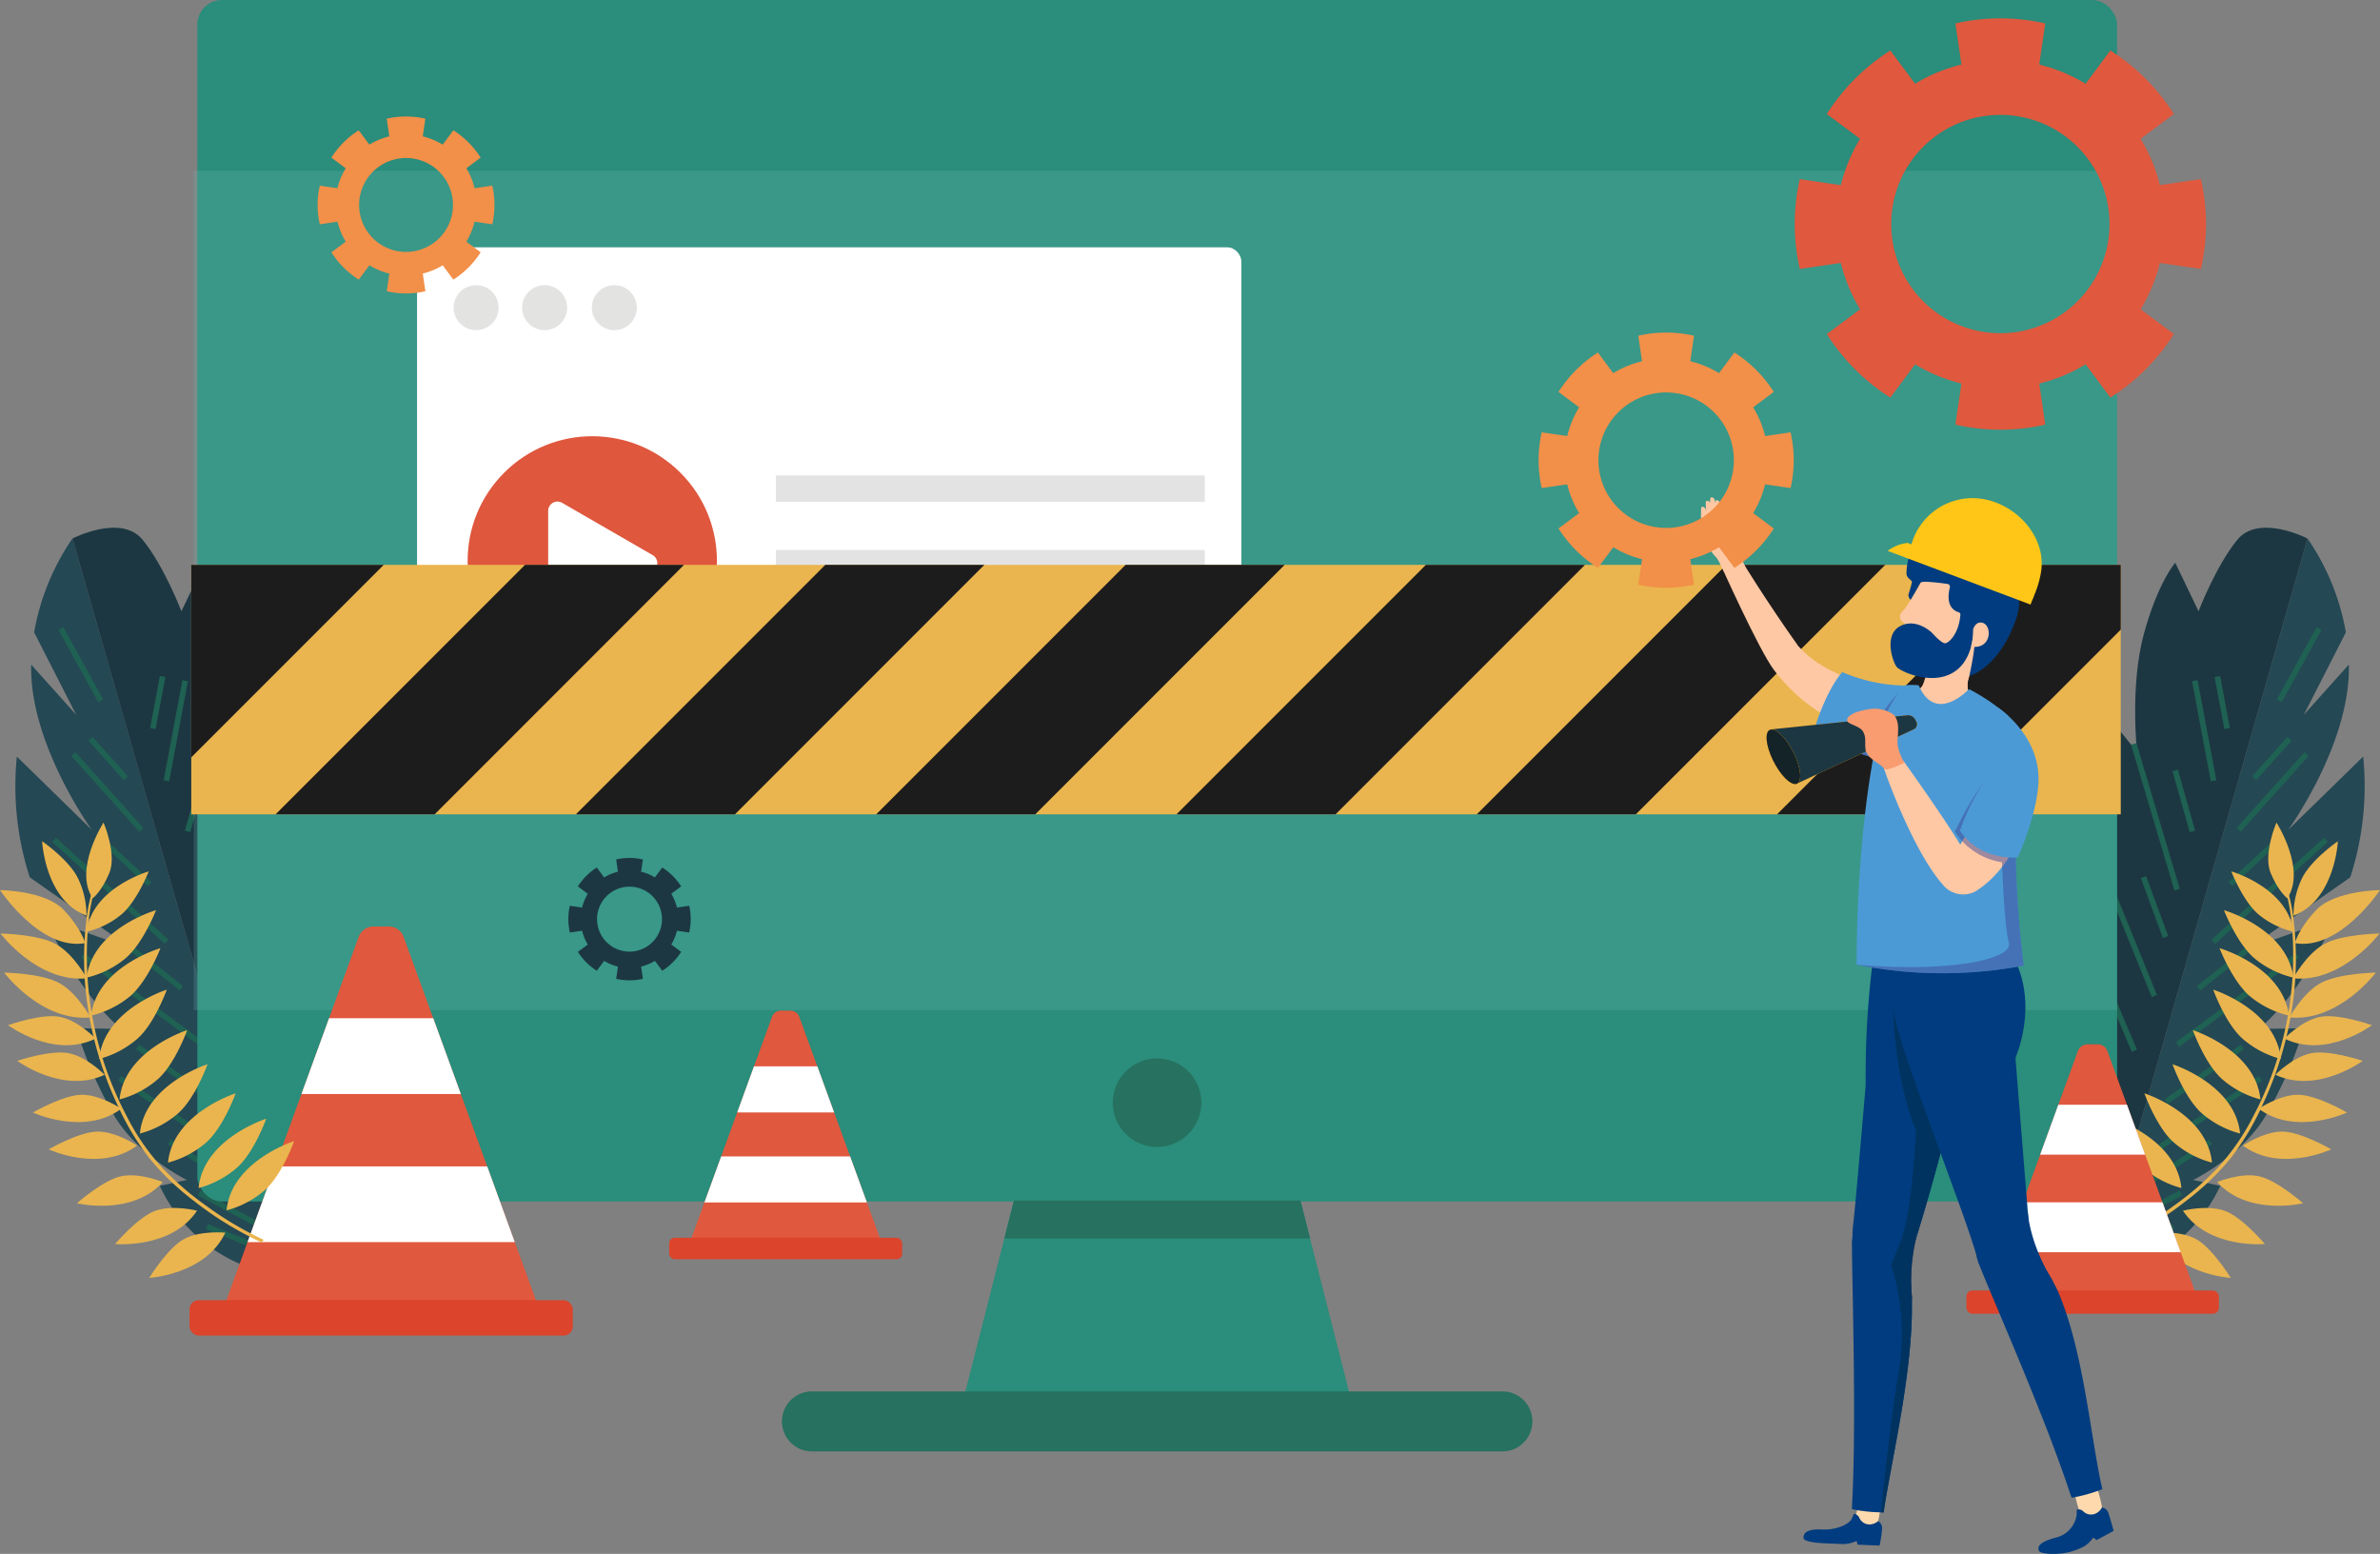 <svg xmlns="http://www.w3.org/2000/svg" xmlns:xlink="http://www.w3.org/1999/xlink" width="423.43" height="276.398" viewBox="0 0 423.43 276.398">
  <rect x="0" y="0" width="423.43" height="276.398" fill="#808080" stroke="none"/>
  <defs>
    <clipPath id="clip-path">
      <path id="Path_15136" data-name="Path 15136" d="M94.38,117.288H91.4a2.811,2.811,0,0,0-2.56,1.982L65.081,184.508H120.7L96.94,119.27A2.811,2.811,0,0,0,94.38,117.288Z" transform="translate(-65.081 -117.288)" fill="none"/>
    </clipPath>
    <clipPath id="clip-path-2">
      <path id="Path_15138" data-name="Path 15138" d="M125.619,125h-1.81a1.707,1.707,0,0,0-1.555,1.2l-14.443,39.654H141.62L127.174,126.2A1.705,1.705,0,0,0,125.619,125Z" transform="translate(-107.811 -125)" fill="none"/>
    </clipPath>
    <clipPath id="clip-path-3">
      <path id="Path_15142" data-name="Path 15142" d="M246.274,128.092h-1.961a1.849,1.849,0,0,0-1.685,1.305L226.975,172.37h36.638L247.96,129.4A1.849,1.849,0,0,0,246.274,128.092Z" transform="translate(-226.975 -128.092)" fill="none"/>
    </clipPath>
  </defs>
  <g id="Group_5754" data-name="Group 5754" transform="translate(-44.456 -32.315)">
    <g id="Group_3986" data-name="Group 3986" transform="translate(47.189 126.18)">
      <path id="Path_8378" data-name="Path 8378" d="M49.209,98.4l7.486,14.67-8.02-8.943q-.009.681.008,1.377c.337,13.629,10.787,28.023,10.787,28.023L46.129,120.493a52.637,52.637,0,0,0,2.3,21.478l18.1,12.678-15.3-5.419c6.191,14.3,13.52,19.715,13.52,19.715l-8.066-.142a73.187,73.187,0,0,0,6.97,15.876c4.424,7.1,12.731,11.121,12.731,11.121l-4.823,1.047A27.82,27.82,0,0,0,93.529,212.8L56.026,81.706A42.009,42.009,0,0,0,49.209,98.4Z" transform="translate(-45.865 -79.78)" fill="#244854"/>
      <path id="Path_8379" data-name="Path 8379" d="M51.1,82.639l37.5,131.094s9.961-6.885,13.6-14.247.859-11.833.859-11.833l-5.88,4.864s5.622-12.007,7.25-22.073-3.024-19.823-3.024-19.823l-9.358,9.21s4.769-16.158,4.267-26.77-7.467-21.578-7.467-21.578l-7.411,9.1s1.292-11.811-1.232-21.02-5.578-12.618-5.578-12.618l-4.143,8.631s-3.024-7.94-6.87-12.686S51.1,82.639,51.1,82.639Z" transform="translate(-40.943 -80.713)" fill="#1c3742"/>
      <g id="Group_3984" data-name="Group 3984" transform="translate(6.878 17.935)">
        <line id="Line_1" data-name="Line 1" x2="7.064" y2="12.841" transform="translate(1.233)" fill="none" stroke="#1f6152" stroke-miterlimit="10" stroke-width="1"/>
        <line id="Line_2" data-name="Line 2" x2="6.298" y2="7.023" transform="translate(6.484 19.604)" fill="none" stroke="#1f6152" stroke-miterlimit="10" stroke-width="1"/>
        <line id="Line_3" data-name="Line 3" x2="12.085" y2="13.476" transform="translate(3.448 22.327)" fill="none" stroke="#1f6152" stroke-miterlimit="10" stroke-width="1"/>
        <line id="Line_4" data-name="Line 4" x2="8.249" y2="7.67" transform="translate(8.745 37.781)" fill="none" stroke="#1f6152" stroke-miterlimit="10" stroke-width="1"/>
        <line id="Line_5" data-name="Line 5" x2="20.045" y2="18.152" transform="translate(0 37.576)" fill="none" stroke="#1f6152" stroke-miterlimit="10" stroke-width="1"/>
        <line id="Line_6" data-name="Line 6" x2="8.878" y2="7.062" transform="translate(13.786 56.933)" fill="none" stroke="#1f6152" stroke-miterlimit="10" stroke-width="1"/>
        <line id="Line_7" data-name="Line 7" x2="21.297" y2="15.831" transform="translate(5.108 58.164)" fill="none" stroke="#1f6152" stroke-miterlimit="10" stroke-width="1"/>
        <line id="Line_8" data-name="Line 8" x2="13.551" y2="9.764" transform="translate(14.876 74.404)" fill="none" stroke="#1f6152" stroke-miterlimit="10" stroke-width="1"/>
        <line id="Line_9" data-name="Line 9" x2="17.753" y2="12.16" transform="translate(11.682 80.007)" fill="none" stroke="#1f6152" stroke-miterlimit="10" stroke-width="1"/>
        <line id="Line_10" data-name="Line 10" x2="11.33" y2="7.419" transform="translate(20.561 91.305)" fill="none" stroke="#1f6152" stroke-miterlimit="10" stroke-width="1"/>
        <line id="Line_11" data-name="Line 11" x2="10.089" y2="5.417" transform="translate(25.815 100.39)" fill="none" stroke="#1f6152" stroke-miterlimit="10" stroke-width="1"/>
        <line id="Line_12" data-name="Line 12" x2="9.019" y2="3.594" transform="translate(27.189 106.389)" fill="none" stroke="#1f6152" stroke-miterlimit="10" stroke-width="1"/>
      </g>
      <g id="Group_3985" data-name="Group 3985" transform="translate(24.465 26.463)">
        <line id="Line_13" data-name="Line 13" x1="1.736" y2="9.272" fill="none" stroke="#1f6152" stroke-miterlimit="10" stroke-width="1"/>
        <line id="Line_14" data-name="Line 14" x1="3.331" y2="17.792" transform="translate(2.415 0.751)" fill="none" stroke="#1f6152" stroke-miterlimit="10" stroke-width="1"/>
        <line id="Line_15" data-name="Line 15" x1="3.067" y2="10.838" transform="translate(6.175 16.708)" fill="none" stroke="#1f6152" stroke-miterlimit="10" stroke-width="1"/>
        <line id="Line_16" data-name="Line 16" x1="7.706" y2="25.921" transform="translate(8.903 11.992)" fill="none" stroke="#1f6152" stroke-miterlimit="10" stroke-width="1"/>
        <line id="Line_17" data-name="Line 17" x1="3.921" y2="10.644" transform="translate(10.958 35.694)" fill="none" stroke="#1f6152" stroke-miterlimit="10" stroke-width="1"/>
        <line id="Line_18" data-name="Line 18" x1="9.981" y2="24.588" transform="translate(12.953 32.24)" fill="none" stroke="#1f6152" stroke-miterlimit="10" stroke-width="1"/>
        <line id="Line_19" data-name="Line 19" x1="6.511" y2="15.381" transform="translate(16.507 51.19)" fill="none" stroke="#1f6152" stroke-miterlimit="10" stroke-width="1"/>
        <line id="Line_20" data-name="Line 20" x1="8.859" y2="19.61" transform="translate(19.798 54.321)" fill="none" stroke="#1f6152" stroke-miterlimit="10" stroke-width="1"/>
        <line id="Line_21" data-name="Line 21" x1="5.83" y2="12.223" transform="translate(21.104 68.588)" fill="none" stroke="#1f6152" stroke-miterlimit="10" stroke-width="1"/>
        <line id="Line_22" data-name="Line 22" x1="5.81" y2="9.867" transform="translate(21.351 79.079)" fill="none" stroke="#1f6152" stroke-miterlimit="10" stroke-width="1"/>
        <line id="Line_23" data-name="Line 23" x1="5.842" y2="7.755" transform="translate(23.259 84.92)" fill="none" stroke="#1f6152" stroke-miterlimit="10" stroke-width="1"/>
      </g>
    </g>
    <g id="Group_3986-2" data-name="Group 3986" transform="translate(401.315 126.18)">
      <path id="Path_8378-2" data-name="Path 8378" d="M281.115,98.4l-7.486,14.67,8.02-8.943q.009.681-.006,1.377c-.339,13.629-10.789,28.023-10.789,28.023L284.2,120.493a52.639,52.639,0,0,1-2.3,21.478l-18.1,12.678,15.3-5.419c-6.191,14.3-13.52,19.715-13.52,19.715l8.066-.142a73.186,73.186,0,0,1-6.97,15.876c-4.424,7.1-12.731,11.121-12.731,11.121l4.825,1.047A27.825,27.825,0,0,1,236.795,212.8L274.3,81.706A42.007,42.007,0,0,1,281.115,98.4Z" transform="translate(-220.621 -79.78)" fill="#244854"/>
      <path id="Path_8379-2" data-name="Path 8379" d="M282.133,82.639l-37.5,131.094s-9.961-6.885-13.6-14.247-.859-11.833-.859-11.833l5.88,4.864s-5.622-12.007-7.25-22.073,3.026-19.823,3.026-19.823l9.356,9.21s-4.769-16.158-4.267-26.77,7.467-21.578,7.467-21.578l7.411,9.1s-1.292-11.811,1.232-21.02S258.6,86.944,258.6,86.944l4.143,8.631s3.024-7.94,6.87-12.686S282.133,82.639,282.133,82.639Z" transform="translate(-228.456 -80.713)" fill="#1c3742"/>
      <g id="Group_3984-2" data-name="Group 3984" transform="translate(20.751 17.935)">
        <line id="Line_1-2" data-name="Line 1" x1="7.064" y2="12.841" transform="translate(27.912)" fill="none" stroke="#1f6152" stroke-miterlimit="10" stroke-width="1"/>
        <line id="Line_2-2" data-name="Line 2" x1="6.298" y2="7.023" transform="translate(23.427 19.604)" fill="none" stroke="#1f6152" stroke-miterlimit="10" stroke-width="1"/>
        <line id="Line_3-2" data-name="Line 3" x1="12.085" y2="13.476" transform="translate(20.676 22.327)" fill="none" stroke="#1f6152" stroke-miterlimit="10" stroke-width="1"/>
        <line id="Line_4-2" data-name="Line 4" x1="8.249" y2="7.67" transform="translate(19.215 37.781)" fill="none" stroke="#1f6152" stroke-miterlimit="10" stroke-width="1"/>
        <line id="Line_5-2" data-name="Line 5" x1="20.045" y2="18.152" transform="translate(16.164 37.576)" fill="none" stroke="#1f6152" stroke-miterlimit="10" stroke-width="1"/>
        <line id="Line_6-2" data-name="Line 6" x1="8.878" y2="7.062" transform="translate(13.546 56.933)" fill="none" stroke="#1f6152" stroke-miterlimit="10" stroke-width="1"/>
        <line id="Line_7-2" data-name="Line 7" x1="21.297" y2="15.831" transform="translate(9.804 58.164)" fill="none" stroke="#1f6152" stroke-miterlimit="10" stroke-width="1"/>
        <line id="Line_8-2" data-name="Line 8" x1="13.551" y2="9.764" transform="translate(7.783 74.404)" fill="none" stroke="#1f6152" stroke-miterlimit="10" stroke-width="1"/>
        <line id="Line_9-2" data-name="Line 9" x1="17.753" y2="12.16" transform="translate(6.774 80.007)" fill="none" stroke="#1f6152" stroke-miterlimit="10" stroke-width="1"/>
        <line id="Line_10-2" data-name="Line 10" x1="11.33" y2="7.419" transform="translate(4.318 91.305)" fill="none" stroke="#1f6152" stroke-miterlimit="10" stroke-width="1"/>
        <line id="Line_11-2" data-name="Line 11" x1="10.089" y2="5.417" transform="translate(0.306 100.39)" fill="none" stroke="#1f6152" stroke-miterlimit="10" stroke-width="1"/>
        <line id="Line_12-2" data-name="Line 12" x1="9.019" y2="3.594" transform="translate(0 106.389)" fill="none" stroke="#1f6152" stroke-miterlimit="10" stroke-width="1"/>
      </g>
      <g id="Group_3985-2" data-name="Group 3985" transform="translate(10.272 26.463)">
        <line id="Line_13-2" data-name="Line 13" x2="1.736" y2="9.272" transform="translate(27.365)" fill="none" stroke="#1f6152" stroke-miterlimit="10" stroke-width="1"/>
        <line id="Line_14-2" data-name="Line 14" x2="3.331" y2="17.792" transform="translate(23.356 0.751)" fill="none" stroke="#1f6152" stroke-miterlimit="10" stroke-width="1"/>
        <line id="Line_15-2" data-name="Line 15" x2="3.067" y2="10.838" transform="translate(19.859 16.708)" fill="none" stroke="#1f6152" stroke-miterlimit="10" stroke-width="1"/>
        <line id="Line_16-2" data-name="Line 16" x2="7.706" y2="25.921" transform="translate(12.492 11.992)" fill="none" stroke="#1f6152" stroke-miterlimit="10" stroke-width="1"/>
        <line id="Line_17-2" data-name="Line 17" x2="3.921" y2="10.644" transform="translate(14.223 35.694)" fill="none" stroke="#1f6152" stroke-miterlimit="10" stroke-width="1"/>
        <line id="Line_18-2" data-name="Line 18" x2="9.981" y2="24.588" transform="translate(6.167 32.24)" fill="none" stroke="#1f6152" stroke-miterlimit="10" stroke-width="1"/>
        <line id="Line_19-2" data-name="Line 19" x2="6.511" y2="15.381" transform="translate(6.083 51.19)" fill="none" stroke="#1f6152" stroke-miterlimit="10" stroke-width="1"/>
        <line id="Line_20-2" data-name="Line 20" x2="8.859" y2="19.61" transform="translate(0.445 54.321)" fill="none" stroke="#1f6152" stroke-miterlimit="10" stroke-width="1"/>
        <line id="Line_21-2" data-name="Line 21" x2="5.83" y2="12.223" transform="translate(2.167 68.588)" fill="none" stroke="#1f6152" stroke-miterlimit="10" stroke-width="1"/>
        <line id="Line_22-2" data-name="Line 22" x2="5.81" y2="9.867" transform="translate(1.94 79.079)" fill="none" stroke="#1f6152" stroke-miterlimit="10" stroke-width="1"/>
        <line id="Line_23-2" data-name="Line 23" x2="5.842" y2="7.755" transform="translate(0 84.92)" fill="none" stroke="#1f6152" stroke-miterlimit="10" stroke-width="1"/>
      </g>
    </g>
    <g id="Group_5719" data-name="Group 5719" transform="translate(78.922 32.315)">
      <rect id="Rectangle_1618" data-name="Rectangle 1618" width="341.548" height="213.713" rx="4.372" transform="translate(0.645)" fill="#2b8d7b"/>
      <path id="Path_15131" data-name="Path 15131" d="M202.189,185.15h-69.5l7.549-29.678,1.711-6.731,3.322-13.034h44.335l3.321,13.034,1.711,6.731Z" transform="translate(3.972 64.816)" fill="#2b8d7b"/>
      <path id="Path_15132" data-name="Path 15132" d="M190.984,149.158h-54.4l1.711-6.731h50.978Z" transform="translate(7.629 71.13)" fill="#26715f"/>
      <path id="Path_15133" data-name="Path 15133" d="M244.364,170.6H121.524a5.337,5.337,0,0,1-5.337-5.337h0a5.337,5.337,0,0,1,5.337-5.337H244.364a5.337,5.337,0,0,1,5.337,5.337h0A5.337,5.337,0,0,1,244.364,170.6Z" transform="translate(-11.534 87.567)" fill="#26715f"/>
      <rect id="Rectangle_1619" data-name="Rectangle 1619" width="342.185" height="149.294" transform="translate(0 30.374)" fill="#73c6bf" opacity="0.2"/>
      <path id="Path_15134" data-name="Path 15134" d="M154.413,145.135h0a7.9,7.9,0,0,1-7.874-7.874h0a7.9,7.9,0,0,1,7.874-7.874h0a7.9,7.9,0,0,1,7.874,7.874h0A7.9,7.9,0,0,1,154.413,145.135Z" transform="translate(16.981 58.879)" fill="#26715f"/>
    </g>
    <g id="Group_5723" data-name="Group 5723" transform="translate(78.174 197.116)">
      <g id="Group_5722" data-name="Group 5722" transform="translate(6.284)">
        <path id="Path_15135" data-name="Path 15135" d="M94.38,117.288H91.4a2.811,2.811,0,0,0-2.56,1.982L65.081,184.508H120.7L96.94,119.27A2.811,2.811,0,0,0,94.38,117.288Z" transform="translate(-65.081 -117.288)" fill="#e0583d"/>
        <g id="Group_5721" data-name="Group 5721">
          <g id="Group_5720" data-name="Group 5720" clip-path="url(#clip-path)">
            <rect id="Rectangle_1620" data-name="Rectangle 1620" width="50.823" height="13.474" transform="translate(1.953 16.319)" fill="#fff"/>
            <rect id="Rectangle_1621" data-name="Rectangle 1621" width="50.823" height="13.474" transform="translate(1.953 42.668)" fill="#fff"/>
          </g>
        </g>
      </g>
      <rect id="Rectangle_1622" data-name="Rectangle 1622" width="68.189" height="6.288" rx="1.621" transform="translate(0 66.471)" fill="#dc442b"/>
    </g>
    <g id="Group_5727" data-name="Group 5727" transform="translate(163.51 212.073)">
      <g id="Group_5726" data-name="Group 5726" transform="translate(3.821)">
        <path id="Path_15137" data-name="Path 15137" d="M125.619,125h-1.81a1.707,1.707,0,0,0-1.555,1.2l-14.443,39.654H141.62L127.174,126.2A1.705,1.705,0,0,0,125.619,125Z" transform="translate(-107.811 -125)" fill="#e0583d"/>
        <g id="Group_5725" data-name="Group 5725">
          <g id="Group_5724" data-name="Group 5724" clip-path="url(#clip-path-2)">
            <rect id="Rectangle_1623" data-name="Rectangle 1623" width="30.892" height="8.19" transform="translate(1.186 9.919)" fill="#fff"/>
            <rect id="Rectangle_1624" data-name="Rectangle 1624" width="30.892" height="8.19" transform="translate(1.186 25.935)" fill="#fff"/>
          </g>
        </g>
      </g>
      <rect id="Rectangle_1625" data-name="Rectangle 1625" width="41.448" height="3.822" rx="0.985" transform="translate(0 40.404)" fill="#dc442b"/>
    </g>
    <path id="Path_15139" data-name="Path 15139" d="M270.627,55.419l5.919-4.408a36.735,36.735,0,0,0-11.3-11.3l-4.408,5.919a29.031,29.031,0,0,0-8.243-3.415l1.071-7.314a35.858,35.858,0,0,0-15.983,0l1.069,7.314a29.043,29.043,0,0,0-8.241,3.415L226.1,39.712a36.692,36.692,0,0,0-11.3,11.3l5.919,4.408a29.037,29.037,0,0,0-3.417,8.243l-7.312-1.071a35.859,35.859,0,0,0,0,15.983l7.312-1.071a29.036,29.036,0,0,0,3.417,8.243L214.8,90.155a36.692,36.692,0,0,0,11.3,11.3l4.408-5.919a29.019,29.019,0,0,0,8.241,3.415l-1.069,7.314a35.859,35.859,0,0,0,15.983,0L252.6,98.95a29.031,29.031,0,0,0,8.243-3.415l4.408,5.919a36.713,36.713,0,0,0,11.3-11.3l-5.919-4.408a29.034,29.034,0,0,0,3.415-8.243l7.314,1.071a35.859,35.859,0,0,0,0-15.983l-7.314,1.071A29.034,29.034,0,0,0,270.627,55.419ZM245.674,90a19.417,19.417,0,1,1,19.418-19.416A19.416,19.416,0,0,1,245.674,90Z" transform="translate(154.668 1.583)" fill="#e0583d"/>
    <path id="Path_15140" data-name="Path 15140" d="M114.9,117.373l1.763-1.311A10.953,10.953,0,0,0,113.3,112.7l-1.311,1.763a8.634,8.634,0,0,0-2.453-1.018l.318-2.176a10.7,10.7,0,0,0-4.756,0l.318,2.176a8.623,8.623,0,0,0-2.451,1.018l-1.311-1.763a10.954,10.954,0,0,0-3.363,3.363l1.761,1.311a8.607,8.607,0,0,0-1.016,2.453l-2.176-.32a10.7,10.7,0,0,0,0,4.757l2.176-.32a8.607,8.607,0,0,0,1.016,2.453l-1.761,1.311a10.953,10.953,0,0,0,3.363,3.363l1.311-1.761a8.674,8.674,0,0,0,2.451,1.016L105.1,132.5a10.7,10.7,0,0,0,4.756,0l-.318-2.176a8.685,8.685,0,0,0,2.453-1.016l1.311,1.761a10.953,10.953,0,0,0,3.363-3.363L114.9,126.4a8.607,8.607,0,0,0,1.016-2.453l2.176.32a10.63,10.63,0,0,0,0-4.757l-2.176.32A8.607,8.607,0,0,0,114.9,117.373Zm-7.424,10.289a5.777,5.777,0,1,1,5.778-5.776A5.777,5.777,0,0,1,107.476,127.662Z" transform="translate(48.979 73.921)" fill="#1c3742"/>
    <g id="Group_3979" data-name="Group 3979" transform="translate(415.551 178.619)">
      <path id="Path_8338" data-name="Path 8338" d="M269.271,114.558a31.855,31.855,0,0,1,.919,5.227,56.989,56.989,0,0,1-.13,13.309,62.476,62.476,0,0,1-5.44,18.729,46.34,46.34,0,0,1-5.665,9.521,47.047,47.047,0,0,1-7.938,7.626,60.968,60.968,0,0,1-11.984,7.37c-.147.068-.547-.39-.368-.471a60.03,60.03,0,0,0,10.017-5.927A52.672,52.672,0,0,0,256.7,163,40.662,40.662,0,0,0,263,153.806a61.065,61.065,0,0,0,6.842-33.267,34.209,34.209,0,0,0-1.022-6.278c-.056-.2.413.138.458.295Z" transform="translate(-233.143 -101.693)" fill="#eab54e"/>
      <path id="Path_8339" data-name="Path 8339" d="M254.974,123.385c7.971,1.4,15.139-9.437,15.139-9.437s-8.053.066-11.326,3.526S254.974,123.385,254.974,123.385Z" transform="translate(-217.779 -101.929)" fill="#eab54e"/>
      <path id="Path_8340" data-name="Path 8340" d="M255.922,121.232c3.433-5.136-1.932-13.481-1.932-13.481s-2.43,5.644-1.024,9S255.922,121.232,255.922,121.232Z" transform="translate(-220.077 -107.751)" fill="#eab54e"/>
      <path id="Path_8341" data-name="Path 8341" d="M254.812,125.9c8.757.838,15.364-7.971,15.364-7.971s-6.808.1-9.963,1.938S254.812,125.9,254.812,125.9Z" transform="translate(-217.931 -98.185)" fill="#eab54e"/>
      <path id="Path_8342" data-name="Path 8342" d="M254.478,129.487c8.757.838,15.364-7.971,15.364-7.971s-6.807.1-9.963,1.938S254.478,129.487,254.478,129.487Z" transform="translate(-218.245 -94.819)" fill="#eab54e"/>
      <path id="Path_8343" data-name="Path 8343" d="M254.01,129.5c7.531,3.66,15.574-2.389,15.574-2.389s-6.043-2.149-9.294-1.468S254.01,129.5,254.01,129.5Z" transform="translate(-218.685 -91.065)" fill="#eab54e"/>
      <path id="Path_8344" data-name="Path 8344" d="M253.18,132.805c7.473,3.495,15.543-2.475,15.543-2.475s-6-2.038-9.247-1.342S253.18,132.805,253.18,132.805Z" transform="translate(-219.464 -87.936)" fill="#eab54e"/>
      <path id="Path_8345" data-name="Path 8345" d="M251.651,135.206c6.625,4.917,15.723.673,15.723.673s-5.475-3.192-8.794-3.159S251.651,135.206,251.651,135.206Z" transform="translate(-220.901 -84.294)" fill="#eab54e"/>
      <path id="Path_8346" data-name="Path 8346" d="M250.2,138.583c6.625,4.917,15.723.673,15.723.673s-5.473-3.194-8.793-3.159S250.2,138.583,250.2,138.583Z" transform="translate(-222.262 -81.121)" fill="#eab54e"/>
      <path id="Path_8347" data-name="Path 8347" d="M247.844,141.309c5.522,6.129,15.279,3.772,15.279,3.772s-4.734-4.214-7.994-4.837S247.844,141.309,247.844,141.309Z" transform="translate(-224.477 -77.355)" fill="#eab54e"/>
      <path id="Path_8348" data-name="Path 8348" d="M244.7,143.587c4.583,6.86,14.577,5.929,14.577,5.929s-4.079-4.851-7.215-5.935S244.7,143.587,244.7,143.587Z" transform="translate(-227.428 -74.542)" fill="#eab54e"/>
      <path id="Path_8349" data-name="Path 8349" d="M242.112,145.4c3.507,7.467,13.53,8.039,13.53,8.039s-3.313-5.407-6.249-6.945S242.112,145.4,242.112,145.4Z" transform="translate(-229.862 -72.442)" fill="#eab54e"/>
      <path id="Path_8350" data-name="Path 8350" d="M254.846,122.7c7.4-2.762,7.89-13.233,7.89-13.233s-4.643,3.19-6.33,6.487A15.254,15.254,0,0,0,254.846,122.7Z" transform="translate(-217.899 -106.135)" fill="#eab54e"/>
      <path id="Path_8351" data-name="Path 8351" d="M260.187,122.968c-.976-7.839-11.047-10.735-11.047-10.735s2.025,5.256,4.845,7.659A15.3,15.3,0,0,0,260.187,122.968Z" transform="translate(-223.26 -103.54)" fill="#eab54e"/>
      <path id="Path_8352" data-name="Path 8352" d="M260.817,127.79c-1.094-8.764-12.35-12-12.35-12s2.265,5.877,5.417,8.563A17.05,17.05,0,0,0,260.817,127.79Z" transform="translate(-223.892 -100.2)" fill="#eab54e"/>
      <path id="Path_8353" data-name="Path 8353" d="M260.409,131.273c-1.094-8.762-12.35-12-12.35-12s2.265,5.877,5.417,8.563A17.071,17.071,0,0,0,260.409,131.273Z" transform="translate(-224.275 -96.926)" fill="#eab54e"/>
      <path id="Path_8354" data-name="Path 8354" d="M259.509,135.406c-.857-8.79-12.027-12.327-12.027-12.327s2.108,5.937,5.188,8.7A17.091,17.091,0,0,0,259.509,135.406Z" transform="translate(-224.817 -93.351)" fill="#eab54e"/>
      <path id="Path_8355" data-name="Path 8355" d="M257.638,139.118c-.857-8.788-12.028-12.325-12.028-12.325s2.108,5.935,5.19,8.7A17.088,17.088,0,0,0,257.638,139.118Z" transform="translate(-226.576 -89.862)" fill="#eab54e"/>
      <path id="Path_8356" data-name="Path 8356" d="M255.772,142.246c-.857-8.788-12.027-12.325-12.027-12.325s2.108,5.935,5.188,8.7A17.076,17.076,0,0,0,255.772,142.246Z" transform="translate(-228.328 -86.923)" fill="#eab54e"/>
      <path id="Path_8357" data-name="Path 8357" d="M253.193,144.914c-.857-8.788-12.027-12.325-12.027-12.325s2.106,5.937,5.188,8.7A17.062,17.062,0,0,0,253.193,144.914Z" transform="translate(-230.751 -84.417)" fill="#eab54e"/>
      <path id="Path_8358" data-name="Path 8358" d="M250.388,147.243c-.857-8.788-12.027-12.325-12.027-12.325s2.106,5.937,5.188,8.7A17.064,17.064,0,0,0,250.388,147.243Z" transform="translate(-233.386 -82.229)" fill="#eab54e"/>
      <path id="Path_8359" data-name="Path 8359" d="M247.823,149.291c-.855-8.788-12.027-12.323-12.027-12.323s2.108,5.935,5.188,8.7A17.076,17.076,0,0,0,247.823,149.291Z" transform="translate(-235.796 -80.303)" fill="#eab54e"/>
    </g>
    <g id="Group_3979-2" data-name="Group 3979" transform="translate(44.456 178.619)">
      <path id="Path_8338-2" data-name="Path 8338" d="M53.416,114.558a31.854,31.854,0,0,0-.919,5.227,57.1,57.1,0,0,0,.13,13.309,62.476,62.476,0,0,0,5.44,18.729,46.427,46.427,0,0,0,5.665,9.521,47.123,47.123,0,0,0,7.938,7.626,60.969,60.969,0,0,0,11.984,7.37c.149.068.547-.39.368-.471A60.029,60.029,0,0,1,74,169.941,52.763,52.763,0,0,1,65.985,163a40.723,40.723,0,0,1-6.294-9.195,61.064,61.064,0,0,1-6.84-33.267,33.884,33.884,0,0,1,1.022-6.278c.054-.2-.415.138-.46.295Z" transform="translate(-37.21 -101.693)" fill="#eab54e"/>
      <path id="Path_8339-2" data-name="Path 8339" d="M59.6,123.385c-7.971,1.4-15.139-9.437-15.139-9.437s8.053.066,11.326,3.526S59.6,123.385,59.6,123.385Z" transform="translate(-44.456 -101.929)" fill="#eab54e"/>
      <path id="Path_8340-2" data-name="Path 8340" d="M53.514,121.232c-3.433-5.136,1.932-13.481,1.932-13.481s2.43,5.644,1.024,9S53.514,121.232,53.514,121.232Z" transform="translate(-37.025 -107.751)" fill="#eab54e"/>
      <path id="Path_8341-2" data-name="Path 8341" d="M59.866,125.9c-8.757.838-15.364-7.971-15.364-7.971s6.807.1,9.963,1.938S59.866,125.9,59.866,125.9Z" transform="translate(-44.413 -98.185)" fill="#eab54e"/>
      <path id="Path_8342-2" data-name="Path 8342" d="M60.2,129.487c-8.759.838-15.366-7.971-15.366-7.971s6.809.1,9.965,1.938S60.2,129.487,60.2,129.487Z" transform="translate(-44.099 -94.819)" fill="#eab54e"/>
      <path id="Path_8343-2" data-name="Path 8343" d="M60.769,129.5c-7.531,3.66-15.572-2.389-15.572-2.389s6.041-2.149,9.292-1.468S60.769,129.5,60.769,129.5Z" transform="translate(-43.76 -91.065)" fill="#eab54e"/>
      <path id="Path_8344-2" data-name="Path 8344" d="M61.585,132.805c-7.473,3.495-15.543-2.475-15.543-2.475s6-2.038,9.247-1.342S61.585,132.805,61.585,132.805Z" transform="translate(-42.966 -87.936)" fill="#eab54e"/>
      <path id="Path_8345-2" data-name="Path 8345" d="M63.2,135.206c-6.625,4.917-15.723.673-15.723.673s5.475-3.192,8.793-3.159S63.2,135.206,63.2,135.206Z" transform="translate(-41.617 -84.294)" fill="#eab54e"/>
      <path id="Path_8346-2" data-name="Path 8346" d="M64.65,138.583c-6.625,4.917-15.723.673-15.723.673s5.475-3.194,8.793-3.159S64.65,138.583,64.65,138.583Z" transform="translate(-40.256 -81.121)" fill="#eab54e"/>
      <path id="Path_8347-2" data-name="Path 8347" d="M66.793,141.309c-5.52,6.129-15.279,3.772-15.279,3.772s4.734-4.214,7.994-4.837S66.793,141.309,66.793,141.309Z" transform="translate(-37.825 -77.355)" fill="#eab54e"/>
      <path id="Path_8348-2" data-name="Path 8348" d="M69.594,143.587c-4.581,6.86-14.577,5.929-14.577,5.929s4.079-4.851,7.215-5.935S69.594,143.587,69.594,143.587Z" transform="translate(-34.534 -74.542)" fill="#eab54e"/>
      <path id="Path_8349-2" data-name="Path 8349" d="M71.68,145.4c-3.508,7.467-13.532,8.039-13.532,8.039s3.313-5.407,6.249-6.945S71.68,145.4,71.68,145.4Z" transform="translate(-31.593 -72.442)" fill="#eab54e"/>
      <path id="Path_8350-2" data-name="Path 8350" d="M56.212,122.7c-7.4-2.762-7.89-13.233-7.89-13.233s4.643,3.19,6.33,6.487A15.253,15.253,0,0,1,56.212,122.7Z" transform="translate(-40.824 -106.135)" fill="#eab54e"/>
      <path id="Path_8351-2" data-name="Path 8351" d="M52.4,122.968c.976-7.839,11.049-10.735,11.049-10.735s-2.027,5.256-4.847,7.659A15.285,15.285,0,0,1,52.4,122.968Z" transform="translate(-36.993 -103.54)" fill="#eab54e"/>
      <path id="Path_8352-2" data-name="Path 8352" d="M52.4,127.79c1.094-8.764,12.352-12,12.352-12s-2.267,5.877-5.419,8.563A17.05,17.05,0,0,1,52.4,127.79Z" transform="translate(-36.992 -100.2)" fill="#eab54e"/>
      <path id="Path_8353-2" data-name="Path 8353" d="M52.809,131.273c1.094-8.762,12.352-12,12.352-12s-2.265,5.877-5.419,8.563A17.071,17.071,0,0,1,52.809,131.273Z" transform="translate(-36.609 -96.926)" fill="#eab54e"/>
      <path id="Path_8354-2" data-name="Path 8354" d="M53.553,135.406c.857-8.79,12.029-12.327,12.029-12.327s-2.108,5.937-5.19,8.7A17.091,17.091,0,0,1,53.553,135.406Z" transform="translate(-35.91 -93.351)" fill="#eab54e"/>
      <path id="Path_8355-2" data-name="Path 8355" d="M55.425,139.118c.855-8.788,12.027-12.325,12.027-12.325s-2.108,5.935-5.19,8.7A17.094,17.094,0,0,1,55.425,139.118Z" transform="translate(-34.151 -89.862)" fill="#eab54e"/>
      <path id="Path_8356-2" data-name="Path 8356" d="M57.29,142.246c.857-8.788,12.027-12.325,12.027-12.325s-2.108,5.935-5.188,8.7A17.076,17.076,0,0,1,57.29,142.246Z" transform="translate(-32.399 -86.923)" fill="#eab54e"/>
      <path id="Path_8357-2" data-name="Path 8357" d="M59.869,144.914c.857-8.788,12.027-12.325,12.027-12.325s-2.106,5.937-5.188,8.7A17.063,17.063,0,0,1,59.869,144.914Z" transform="translate(-29.976 -84.417)" fill="#eab54e"/>
      <path id="Path_8358-2" data-name="Path 8358" d="M62.674,147.243c.857-8.788,12.029-12.325,12.029-12.325s-2.108,5.937-5.19,8.7A17.064,17.064,0,0,1,62.674,147.243Z" transform="translate(-27.341 -82.229)" fill="#eab54e"/>
      <path id="Path_8359-2" data-name="Path 8359" d="M65.239,149.291c.857-8.788,12.027-12.323,12.027-12.323s-2.108,5.935-5.188,8.7A17.076,17.076,0,0,1,65.239,149.291Z" transform="translate(-24.931 -80.303)" fill="#eab54e"/>
    </g>
    <g id="Group_5731" data-name="Group 5731" transform="translate(394.305 218.07)">
      <g id="Group_5730" data-name="Group 5730" transform="translate(4.139)">
        <path id="Path_15141" data-name="Path 15141" d="M246.274,128.092h-1.961a1.849,1.849,0,0,0-1.685,1.305L226.975,172.37h36.638L247.96,129.4A1.849,1.849,0,0,0,246.274,128.092Z" transform="translate(-226.975 -128.092)" fill="#e0583d"/>
        <g id="Group_5729" data-name="Group 5729">
          <g id="Group_5728" data-name="Group 5728" clip-path="url(#clip-path-3)">
            <rect id="Rectangle_1626" data-name="Rectangle 1626" width="33.476" height="8.875" transform="translate(1.287 10.75)" fill="#fff"/>
            <rect id="Rectangle_1627" data-name="Rectangle 1627" width="33.476" height="8.875" transform="translate(1.287 28.105)" fill="#fff"/>
          </g>
        </g>
      </g>
      <rect id="Rectangle_1628" data-name="Rectangle 1628" width="44.916" height="4.142" rx="1.068" transform="translate(0 43.785)" fill="#dc442b"/>
    </g>
    <g id="Group_5736" data-name="Group 5736" transform="translate(118.465 76.311)">
      <g id="Group_5732" data-name="Group 5732" transform="translate(0.2)">
        <rect id="Rectangle_1629" data-name="Rectangle 1629" width="146.637" height="93.714" rx="2.461" transform="translate(0 1.674)" fill="#c8c8c7"/>
        <rect id="Rectangle_1630" data-name="Rectangle 1630" width="146.637" height="93.714" rx="2.461" fill="#fff"/>
      </g>
      <g id="Group_5733" data-name="Group 5733" transform="translate(6.707 6.734)">
        <path id="Path_15143" data-name="Path 15143" d="M94.065,62.467a4,4,0,1,1-4-4A4,4,0,0,1,94.065,62.467Z" transform="translate(-86.074 -58.472)" fill="#c8c8c7" opacity="0.5"/>
        <path id="Path_15144" data-name="Path 15144" d="M100.351,62.467a4,4,0,1,1-4-4A4,4,0,0,1,100.351,62.467Z" transform="translate(-80.169 -58.472)" fill="#c8c8c7" opacity="0.5"/>
        <path id="Path_15145" data-name="Path 15145" d="M106.743,62.467a4,4,0,1,1-4-4A3.994,3.994,0,0,1,106.743,62.467Z" transform="translate(-74.164 -58.472)" fill="#c8c8c7" opacity="0.5"/>
      </g>
      <g id="Group_5734" data-name="Group 5734" transform="translate(0 24.409)">
        <circle id="Ellipse_196" data-name="Ellipse 196" cx="22.178" cy="22.178" r="22.178" transform="translate(0 31.365) rotate(-45)" fill="#df573d"/>
        <path id="Path_15146" data-name="Path 15146" d="M113.338,87.846,97.218,78.538a1.649,1.649,0,0,0-2.475,1.427V98.583a1.65,1.65,0,0,0,2.475,1.427L113.338,90.7A1.649,1.649,0,0,0,113.338,87.846Z" transform="translate(-71.223 -57.506)" fill="#fff"/>
      </g>
      <g id="Group_5735" data-name="Group 5735" transform="translate(64.013 40.574)" opacity="0.5">
        <rect id="Rectangle_1631" data-name="Rectangle 1631" width="76.316" height="4.684" fill="#c8c8c7"/>
        <rect id="Rectangle_1632" data-name="Rectangle 1632" width="76.316" height="4.684" transform="translate(0 13.261)" fill="#c8c8c7"/>
        <rect id="Rectangle_1633" data-name="Rectangle 1633" width="76.316" height="4.684" transform="translate(0 26.523)" fill="#c8c8c7"/>
      </g>
    </g>
    <g id="Group_5740" data-name="Group 5740" transform="translate(78.482 132.791)">
      <g id="Group_5739" data-name="Group 5739">
        <rect id="Rectangle_1634" data-name="Rectangle 1634" width="343.284" height="44.371" fill="#eab54e"/>
        <g id="Group_5738" data-name="Group 5738" transform="translate(0)">
          <path id="Path_15147" data-name="Path 15147" d="M96.245,84.122,62,118.367v10.126H77l44.371-44.371Z" transform="translate(-62 -84.122)" fill="none"/>
          <path id="Path_15148" data-name="Path 15148" d="M128.7,84.122,84.326,128.493h25.13l44.371-44.371Z" transform="translate(-41.026 -84.122)" fill="none"/>
          <path id="Path_15149" data-name="Path 15149" d="M211.338,84.122l-44.371,44.371H192.1l44.372-44.371Z" transform="translate(36.611 -84.122)" fill="none"/>
          <path id="Path_15150" data-name="Path 15150" d="M238.885,84.122l-44.371,44.371h25.13l44.371-44.371Z" transform="translate(62.49 -84.122)" fill="none"/>
          <path id="Path_15151" data-name="Path 15151" d="M183.791,84.122,139.42,128.493h25.13l44.371-44.371Z" transform="translate(10.732 -84.122)" fill="none"/>
          <path id="Path_15152" data-name="Path 15152" d="M254.914,90.06,222.06,122.914h25.13l7.724-7.724Z" transform="translate(88.369 -78.543)" fill="none"/>
          <path id="Path_15153" data-name="Path 15153" d="M156.244,84.122l-44.371,44.371H137l44.372-44.371Z" transform="translate(-15.147 -84.122)" fill="none"/>
          <g id="Group_5737" data-name="Group 5737">
            <path id="Path_15154" data-name="Path 15154" d="M96.245,84.122H62v34.245Z" transform="translate(-62 -84.122)" fill="#1d1c1c"/>
          </g>
          <path id="Path_15155" data-name="Path 15155" d="M114.108,84.122,69.736,128.493h28.3L142.4,84.122Z" transform="translate(-54.732 -84.122)" fill="#1d1c1c"/>
          <path id="Path_15156" data-name="Path 15156" d="M141.654,84.122,97.283,128.493h28.3L169.95,84.122Z" transform="translate(-28.853 -84.122)" fill="#1d1c1c"/>
          <path id="Path_15157" data-name="Path 15157" d="M169.2,84.122,124.83,128.493h28.3L197.5,84.122Z" transform="translate(-2.974 -84.122)" fill="#1d1c1c"/>
          <path id="Path_15158" data-name="Path 15158" d="M196.748,84.122l-44.371,44.371h28.3l44.371-44.371Z" transform="translate(22.905 -84.122)" fill="#1d1c1c"/>
          <path id="Path_15159" data-name="Path 15159" d="M224.3,84.122l-44.372,44.371h28.3l44.371-44.371Z" transform="translate(48.784 -84.122)" fill="#1d1c1c"/>
          <path id="Path_15160" data-name="Path 15160" d="M268.62,84.122H251.842l-44.371,44.371h28.3L268.62,95.639Z" transform="translate(74.663 -84.122)" fill="#1d1c1c"/>
        </g>
      </g>
    </g>
    <g id="Group_5753" data-name="Group 5753" transform="translate(347.073 120.766)">
      <g id="Group_5752" data-name="Group 5752">
        <path id="Path_15161" data-name="Path 15161" d="M200.529,79.864c.052-.462.646-.233.8.149a2.935,2.935,0,0,1,.081.33c-.049-.76-.08-1.381-.062-1.534.05-.436.6-.27.785.076-.01-.306-.012-.537,0-.636.054-.562.652-.324.8.142a6.766,6.766,0,0,1,.13.778,3.264,3.264,0,0,1,0-.425c.052-.462.584-.339.733.043a5.547,5.547,0,0,1,.153.9c.068.465.2.964.256,1.429.052.425.549,2.42,1.538,2.634,1.519.324.557-2.316,1.627-2.909.336-.186.692,1.862.718,3.02a12.876,12.876,0,0,1-.078,2.42,16.06,16.06,0,0,0-.419,2.06,8.557,8.557,0,0,0,.861,2.031l-3.834.873a15.454,15.454,0,0,0-1.369-2.6,8.771,8.771,0,0,1-2.322-4.106,16.91,16.91,0,0,1-.436-3.105S200.511,80.015,200.529,79.864Z" transform="translate(-200.488 -77.921)" fill="#ffc8a4"/>
        <path id="Path_15162" data-name="Path 15162" d="M234.966,106.981s-12.158-.107-18.76-7.506c-5.268-7.38-10.355-15.543-10.735-16.3-1.036.4-3.264,1.416-3.264,1.416s6.959,15.568,9.668,19.123,8.043,9.379,19.311,12.271C236.584,109.785,234.966,106.981,234.966,106.981Z" transform="translate(-198.873 -72.986)" fill="#ffc8a4"/>
        <g id="Group_5746" data-name="Group 5746" transform="translate(18.258 77.811)">
          <g id="Group_5741" data-name="Group 5741" transform="translate(0 99.325)">
            <path id="Path_15163" data-name="Path 15163" d="M215.334,171.269a8,8,0,0,0-.663,2.667c.035,1.073,3.433,1.292,3.852.754s.818-5.436.818-5.436" transform="translate(-205.423 -169.254)" fill="#ffd9ae"/>
            <path id="Path_15164" data-name="Path 15164" d="M223.862,173.878a22.806,22.806,0,0,1-.431,2.915l-3.922-.161-.165-.661a6.188,6.188,0,0,1-2.3.56l-3.309-.136c-2.422-.1-3.784-.465-3.828-.894-.182-1.792,2.707-1.592,3.462-1.561,2.163.089,4.548-.828,5.1-1.9.4-.782.248-.991.69-.822a1.118,1.118,0,0,1,.648.607,1.988,1.988,0,0,0,2,1.2,2.365,2.365,0,0,0,1.352-.586A1.433,1.433,0,0,1,223.862,173.878Z" transform="translate(-209.902 -167.464)" fill="#003c7f"/>
          </g>
          <g id="Group_5742" data-name="Group 5742" transform="translate(41.781 97.017)">
            <path id="Path_15165" data-name="Path 15165" d="M234.757,170.259a31.85,31.85,0,0,0,1.038,3.883c.429.981,3.667-.074,3.858-.727s-1.253-5.351-1.253-5.351" transform="translate(-228.332 -168.064)" fill="#ffd9ae"/>
            <path id="Path_15166" data-name="Path 15166" d="M243.926,171.652c.369,1.051.9,3.08.9,3.08l-3.045,1.65-.564-.464a5.825,5.825,0,0,1-1.631,1.569,12.769,12.769,0,0,1-2.993,1.1c-2.74.508-4.825.122-5.023-.26-.834-1.6,2.8-2.306,3.51-2.556a4.86,4.86,0,0,0,3.161-3.836c.085-.875-.138-1.01.336-1.018a1.118,1.118,0,0,1,.826.324,1.989,1.989,0,0,0,2.3.374,2.361,2.361,0,0,0,1.04-1.043A1.434,1.434,0,0,1,243.926,171.652Z" transform="translate(-231.444 -165.71)" fill="#003c7f"/>
          </g>
          <g id="Group_5745" data-name="Group 5745" transform="translate(8.598)">
            <path id="Path_15167" data-name="Path 15167" d="M242.124,140.223s5.851-12.537-3.059-22.182c0,0-8.076,3.223-14.441,3.39a31.411,31.411,0,0,1-7.531-.491,162.166,162.166,0,0,0-1.49,23.82Z" transform="translate(-213.143 -118.041)" fill="#003c7f"/>
            <path id="Path_15168" data-name="Path 15168" d="M219.981,196.585c-.161,0-.322,0-.471-.01a26.9,26.9,0,0,1-5.174-.568l.039-.952c.785-14.6,0-38.537-.033-46.093a8.29,8.29,0,0,1,.1-1.445c.8-5.5,6.478-4.54,8.667.632a20.351,20.351,0,0,1,1.195,3.958,35.717,35.717,0,0,1,.657,5.549C225.559,170.307,221.344,187.21,219.981,196.585Z" transform="translate(-214.335 -93.833)" fill="#003c7f"/>
            <path id="Path_15169" data-name="Path 15169" d="M232.936,139.842c-.029.147-.072.306-.112.465-1.536,6.6-6.375,24.394-8.567,30.145v.012a3.507,3.507,0,0,1-2.589,1.734c-2.9.663-7.141-.582-7.273-6.325a13.872,13.872,0,0,1,.109-2.065c.57-4.635,2.649-30.287,2.958-32.757s.894-6.069,2.223-6.474C226.308,122.583,235.028,130.612,232.936,139.842Z" transform="translate(-214.284 -112.189)" fill="#003c7f"/>
            <path id="Path_15170" data-name="Path 15170" d="M221.711,145.806a32.043,32.043,0,0,0-.836,9.975c.493,4.965-2.186-4.441-2.186-4.441l1.763-3.282Z" transform="translate(-210.245 -91.957)" fill="#453a4e"/>
            <path id="Path_15171" data-name="Path 15171" d="M217,214.517s1.429-14.878,3.186-25.157a41.015,41.015,0,0,0-.977-17.577c-.231-.815-.4-1.259-.4-1.259l1.792-4.434c2.033-5.781,2.642-19.441,2.642-19.441-3.966-9.8-4.077-21.937-4.077-21.937l3.71.671,6.352,8.287,1.135,6.222c-1.245,5.345-4.659,18.047-7.073,25.733v0a32.035,32.035,0,0,0-.836,9.973,5.177,5.177,0,0,1,.031,1.317c.266,12.488-3.7,28.558-5.015,37.614C217.313,214.53,217.152,214.524,217,214.517Z" transform="translate(-211.828 -111.774)" fill="#00335f"/>
            <path id="Path_15172" data-name="Path 15172" d="M234.21,147.476c-4.251-4.342-10.485-2.626-7.876,3.949,2.789,7.029,11.5,26.586,16.088,40.459l.318.9a28.065,28.065,0,0,0,5.463-1.524c-2.085-8.968-3.239-24.325-7.894-35.184A28.846,28.846,0,0,0,234.21,147.476Z" transform="translate(-203.643 -92.636)" fill="#003c7f"/>
            <g id="Group_5744" data-name="Group 5744" transform="translate(7.326 7.669)">
              <g id="Group_5743" data-name="Group 5743">
                <path id="Path_15173" data-name="Path 15173" d="M218.123,127.268c-.434-10.306,12.085-2.958,18.085.687,2.525,1.532,3.353,4.428,3.588,7.129s2.417,30.515,2.874,35.593c1.034,11.445-8.654,4.812-9.463,1.617C231.164,164.234,218.362,132.883,218.123,127.268Z" transform="translate(-218.112 -121.995)" fill="#003c7f"/>
              </g>
            </g>
            <path id="Path_15174" data-name="Path 15174" d="M232.646,143.439s.18,5.465,4.48,12.37c0,0-7.345-3.766-7.688-4.288a28.194,28.194,0,0,1-1.265-6.408C228.342,144.56,232.646,143.439,232.646,143.439Z" transform="translate(-201.351 -94.181)" fill="#003c7f"/>
          </g>
        </g>
        <g id="Group_5748" data-name="Group 5748" transform="translate(33.731 8.393)">
          <g id="Group_5747" data-name="Group 5747">
            <path id="Path_15175" data-name="Path 15175" d="M219.23,98.293c-.025.776-.056,3.809,1.555,4.534s2.647,1.043,2.6,1.294c-.019.112-.178.646-.349,1.17a2.426,2.426,0,0,1-.933,1.462l-.233,3.883,2.9,2.888.946.943,1.422-1.3,4.633-4.222a4.729,4.729,0,0,1-.59-4.874c.188-.355,2.3-2.694,3.984-5.05a12.573,12.573,0,0,0,2.034-3.751c.605-2.7,1.113-5.533-.434-7.226s-12.147-8.656-14.271-.487c0,0-2.434,4.484-3.227,5.19a1.232,1.232,0,0,0,.114,2.083C220.08,95.229,219.258,97.517,219.23,98.293Z" transform="translate(-217.064 -80.92)" fill="#ffc8a4"/>
            <path id="Path_15176" data-name="Path 15176" d="M220.359,104.426l2.9,2.888.882.427,1.486-.785,4.633-4.222a4.729,4.729,0,0,1-.59-4.874c.188-.355,2.3-2.694,3.984-5.05l.2-1.623s-3.291-.908-3.427-.913a11.588,11.588,0,0,0-1.629,1.757c-.017.1.246,2.013.246,2.013s-.432,2.5-.954,4.395a2.659,2.659,0,0,1-2.38,1.821,8.758,8.758,0,0,1-2.011-.058,3.8,3.8,0,0,1-2.166-1.119,2.426,2.426,0,0,1-.933,1.462Z" transform="translate(-215.551 -74.711)" fill="#ffc8a4"/>
            <path id="Path_15177" data-name="Path 15177" d="M232.6,97.265s.252,5.529-3.656,7.808-9.278-.246-9.946-1.014-2.4-5.634.535-7.25,5.735,1.166,5.735,1.166,1.631,1.837,2.292,1.848c.642.014,2.49-1.639,2.752-5.1a.413.413,0,0,0-.32-.417c-.747-.221-2.391-1.094-1.553-4.434a.5.5,0,0,0-.448-.6,37.311,37.311,0,0,0-3.813-.39,4.8,4.8,0,0,0-.727.06.384.384,0,0,0-.277.184c-.173.31-.568,1.016-.663,1.183-.124.217-1.049,1.784-1.049,1.784a1.12,1.12,0,0,1-.386-1.016,15.988,15.988,0,0,0,.617-2.188c-.064-.32-.97-.694-.976-1.412-.016-1.623.619-7.835,5.545-4.017a8.557,8.557,0,0,0,1.786,1.311c.745.273,1.588-.254,3.21-.14,2.265.159,12,2.436,8.885,11.1s-8.247,9.9-8.247,9.9S233.576,98.366,232.6,97.265Z" transform="translate(-217.88 -82.248)" fill="#003c7f"/>
          </g>
          <path id="Path_15178" data-name="Path 15178" d="M225.659,90.542s.483-1.49,1.728-1.059c1.672.576,1.521,4.773-2.12,4.22A11.1,11.1,0,0,0,225.659,90.542Z" transform="translate(-210.941 -75.525)" fill="#ffc8a4"/>
        </g>
        <path id="Path_15179" data-name="Path 15179" d="M214.77,144.895a77.766,77.766,0,0,0,29.726.163,189.247,189.247,0,0,1-1.4-19.051l-.023-.6c-.132-3.724-.2-6.383-.283-6.491-.165-.229.423-12.112-.553-16.77a3.224,3.224,0,0,0-.716-1.713,35.338,35.338,0,0,0-6.757-4.56s-5.923,6.371-8.945-.679c-3.324-.3-5.017.37-5.979,3.7C214.514,117.386,214.77,144.895,214.77,144.895Z" transform="translate(-187.073 -61.751)" fill="#4c9ad5"/>
        <path id="Path_15180" data-name="Path 15180" d="M227.01,96.351a29.406,29.406,0,0,1-11.125-2.4c-3.134,3.687-5.029,10.4-5.029,10.4s7.577,4.818,13.118,5.281A77.433,77.433,0,0,1,227.01,96.351Z" transform="translate(-190.748 -62.859)" fill="#4c9ad5"/>
        <path id="Path_15181" data-name="Path 15181" d="M225.943,95.787a26.623,26.623,0,0,0-4.536,11.664,33.779,33.779,0,0,1-10.551-4.816c1.682.545,8.859,3.214,9.843,1A34.191,34.191,0,0,1,225.943,95.787Z" transform="translate(-190.748 -61.137)" fill="#3f4b9a" opacity="0.5"/>
        <g id="Group_5749" data-name="Group 5749" transform="translate(11.677 38.775)">
          <path id="Path_15182" data-name="Path 15182" d="M231.079,97.924,206.9,100.437l4.412,9.732,20.894-9.693a1.017,1.017,0,0,0,.6-1.4l-.266-.5A1.471,1.471,0,0,0,231.079,97.924Z" transform="translate(-206.145 -97.914)" fill="#ff9e14"/>
          <path id="Path_15183" data-name="Path 15183" d="M231.079,97.924,206.9,100.437l4.412,9.732,20.894-9.693a1.017,1.017,0,0,0,.6-1.4l-.266-.5A1.471,1.471,0,0,0,231.079,97.924Z" transform="translate(-206.145 -97.914)" fill="#1c3742"/>
          <path id="Path_15184" data-name="Path 15184" d="M207.626,104.658c1.29,2.663,3.173,4.558,4.209,4.236s.832-2.744-.458-5.407-3.173-4.558-4.209-4.234S206.339,102,207.626,104.658Z" transform="translate(-206.509 -96.691)" fill="#ff9e14"/>
          <path id="Path_15185" data-name="Path 15185" d="M207.626,104.658c1.29,2.663,3.173,4.558,4.209,4.236s.832-2.744-.458-5.407-3.173-4.558-4.209-4.234S206.339,102,207.626,104.658Z" transform="translate(-206.509 -96.691)" fill="#ff9e14" opacity="0.5"/>
          <path id="Path_15186" data-name="Path 15186" d="M207.626,104.658c1.29,2.663,3.173,4.558,4.209,4.236s.832-2.744-.458-5.407-3.173-4.558-4.209-4.234S206.339,102,207.626,104.658Z" transform="translate(-206.509 -96.691)" fill="#132328"/>
        </g>
        <g id="Group_5750" data-name="Group 5750" transform="translate(26.015 37.626)">
          <path id="Path_15187" data-name="Path 15187" d="M242.823,112.346s-2.548,8.794-9.177,12.934a4.626,4.626,0,0,1-5.871-1.166c-4.538-5.074-9.075-16.507-10.525-20.822,2.661-1.414,3.51-1.193,3.51-1.193s6.435,8.933,10.128,14.912l2.758-4.81" transform="translate(-210.757 -92.844)" fill="#ffc8a4"/>
          <path id="Path_15188" data-name="Path 15188" d="M224.094,106.911a8.843,8.843,0,0,1-1.239-3.361c-.056-1.449.63-3.953-.776-5.256a6.011,6.011,0,0,0-4.42-.886c-3.07.508-3.9,1.414-3.737,2.062s2.292.875,2.849,1.976.246,1.792.386,3c.209,1.817,2.742,2.587,3.293,3.493C220.841,108.583,224.094,106.911,224.094,106.911Z" transform="translate(-213.902 -97.321)" fill="#f99c70"/>
        </g>
        <path id="Path_15189" data-name="Path 15189" d="M241.855,137.834c-.766-2.645-1.133-11.957-1.214-14.269a12.2,12.2,0,0,1-8.409-5.481c.865-1.484,3.022-6.621,7.019-10.987l2.308-8.652s.266.2.673.592c.976,4.659.388,16.542.553,16.77.083.109.151,2.768.283,6.491l.023.6h0a191.014,191.014,0,0,0,1.406,19.051,77.766,77.766,0,0,1-29.726-.163C231.289,143.2,242.711,140.846,241.855,137.834Z" transform="translate(-187.072 -58.639)" fill="#3f4b9a" opacity="0.5"/>
        <g id="Group_5751" data-name="Group 5751" transform="translate(46.076 37.47)">
          <path id="Path_15190" data-name="Path 15190" d="M231.1,97.241s6.831,4.474,7.122,12.093c.227,5.888-3.668,14.482-3.668,14.482s-6.757.747-10.3-4.777a42.092,42.092,0,0,1,3.988-8.233" transform="translate(-224.245 -97.241)" fill="#4c9ad5"/>
        </g>
      </g>
      <path id="Path_15191" data-name="Path 15191" d="M219.721,87.048c-.037.18-.025.357-.052.535,6.567,2.861,15.2,5.407,21.669,8.607a17.557,17.557,0,0,0,1.569-4.674c1.237-6.109-3.776-12.052-9.885-13.289a11.284,11.284,0,0,0-13.3,8.821" transform="translate(-182.468 -77.847)" fill="#ffc617"/>
      <path id="Path_15192" data-name="Path 15192" d="M221.216,82.109a6.909,6.909,0,0,0-3.6,1.418l25.413,9.546.607-1.552Z" transform="translate(-184.393 -73.987)" fill="#ffc617"/>
    </g>
    <path id="Path_15193" data-name="Path 15193" d="M223.774,76.108l3.673-2.737a22.8,22.8,0,0,0-7.013-7.011L217.7,70.034a18,18,0,0,0-5.114-2.12l.665-4.536a22.219,22.219,0,0,0-9.918,0L204,67.914a18.006,18.006,0,0,0-5.112,2.12l-2.737-3.673a22.815,22.815,0,0,0-7.011,7.011l3.673,2.737a18,18,0,0,0-2.12,5.112l-4.538-.663a22.294,22.294,0,0,0,0,9.918l4.538-.665a17.993,17.993,0,0,0,2.12,5.114l-3.673,2.737a22.815,22.815,0,0,0,7.011,7.011L198.883,101a18.062,18.062,0,0,0,5.112,2.12l-.663,4.536a22.219,22.219,0,0,0,9.918,0l-.665-4.536A18.051,18.051,0,0,0,217.7,101l2.735,3.673a22.8,22.8,0,0,0,7.013-7.011l-3.673-2.737a18.05,18.05,0,0,0,2.12-5.114l4.536.665a22.219,22.219,0,0,0,0-9.918l-4.536.663A18.062,18.062,0,0,0,223.774,76.108ZM208.291,97.564a12.048,12.048,0,1,1,12.048-12.048A12.047,12.047,0,0,1,208.291,97.564Z" transform="translate(132.591 28.655)" fill="#f28f48"/>
    <path id="Path_15194" data-name="Path 15194" d="M100.056,52.212l2.547-1.9a15.785,15.785,0,0,0-4.86-4.858L95.847,48A12.529,12.529,0,0,0,92.3,46.534l.462-3.146a15.427,15.427,0,0,0-6.875,0l.46,3.146A12.493,12.493,0,0,0,82.8,48l-1.9-2.545a15.786,15.786,0,0,0-4.86,4.858l2.547,1.9a12.509,12.509,0,0,0-1.47,3.545L73.98,55.3a15.428,15.428,0,0,0,0,6.875l3.144-.462a12.509,12.509,0,0,0,1.47,3.545l-2.547,1.9a15.785,15.785,0,0,0,4.86,4.858l1.9-2.545a12.493,12.493,0,0,0,3.543,1.468l-.46,3.146a15.428,15.428,0,0,0,6.875,0L92.3,70.934a12.529,12.529,0,0,0,3.545-1.468l1.895,2.545a15.785,15.785,0,0,0,4.86-4.858l-2.547-1.9a12.453,12.453,0,0,0,1.47-3.545l3.146.462a15.427,15.427,0,0,0,0-6.875l-3.146.462A12.453,12.453,0,0,0,100.056,52.212ZM89.325,67.084a8.35,8.35,0,1,1,8.351-8.349A8.35,8.35,0,0,1,89.325,67.084Z" transform="translate(27.372 10.038)" fill="#f28f48"/>
  </g>
</svg>
